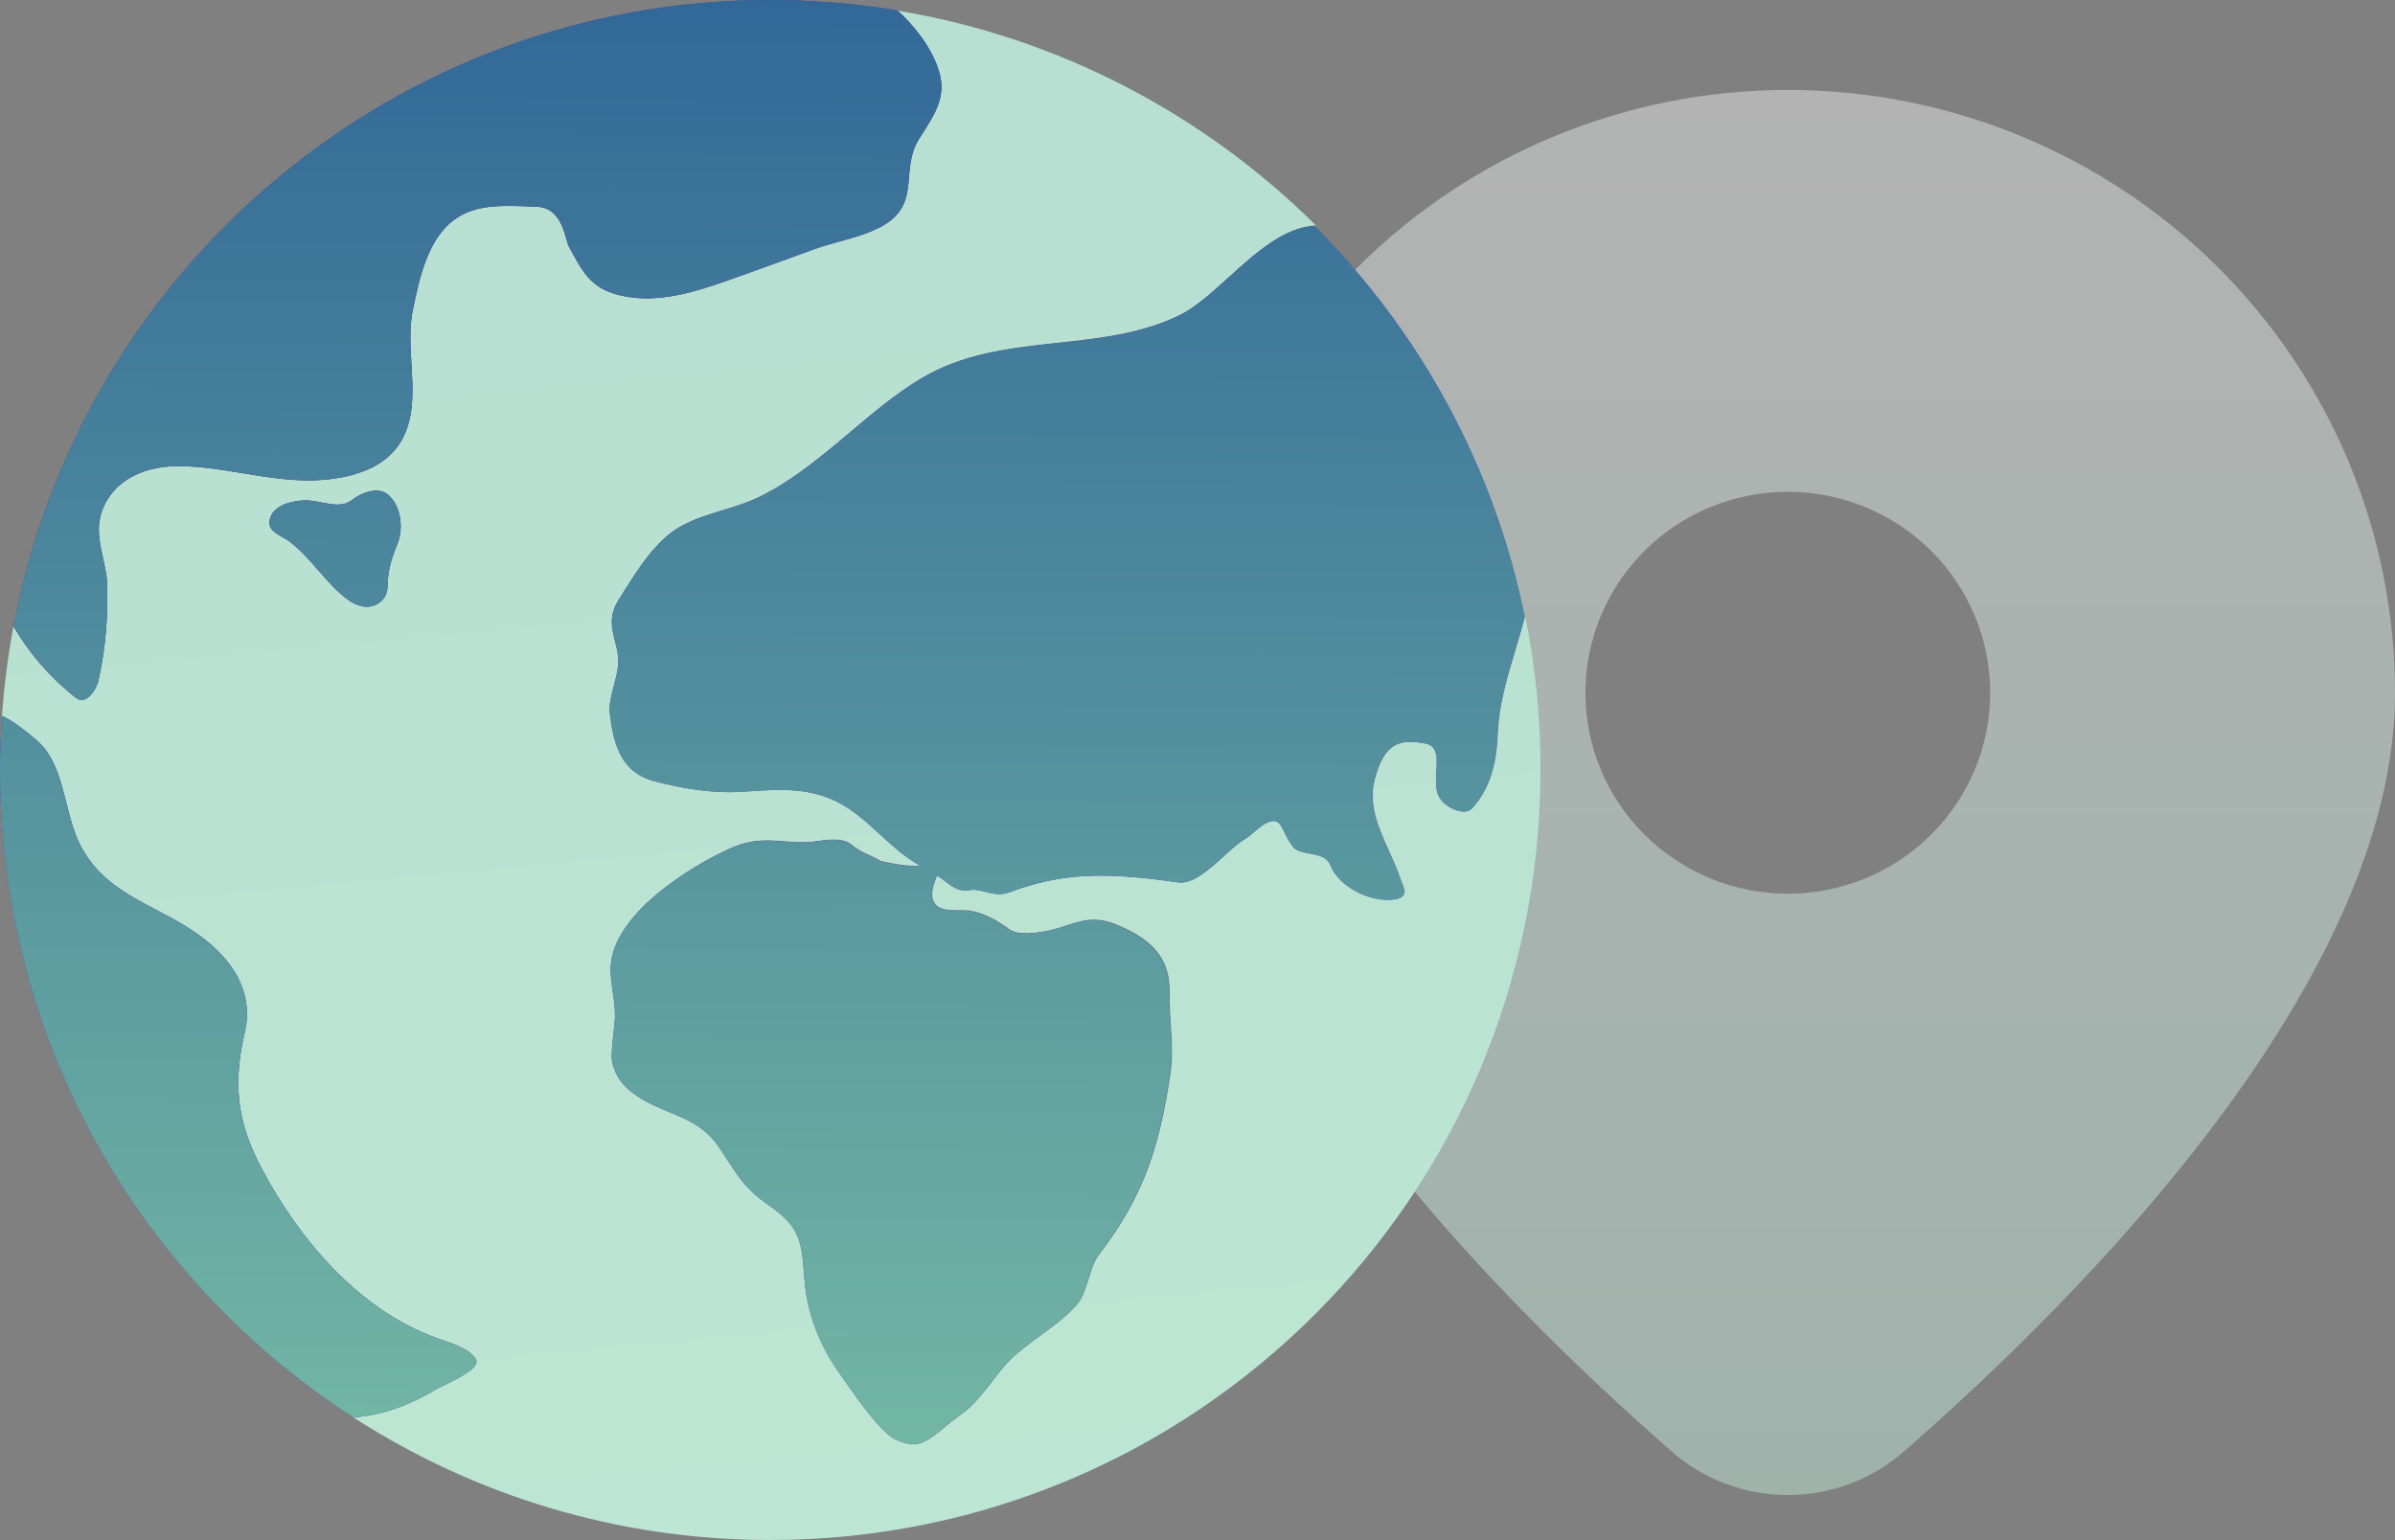 <?xml version="1.0" encoding="UTF-8" standalone="no"?>
<svg
   width="213"
   height="137"
   viewBox="0 0 213 137"
   fill="none"
   version="1.1"
   id="svg73"
   sodipodi:docname="1.svg"
   inkscape:version="1.2 (dc2aeda, 2022-05-15)"
   xmlns:inkscape="http://www.inkscape.org/namespaces/inkscape"
   xmlns:sodipodi="http://sodipodi.sourceforge.net/DTD/sodipodi-0.dtd"
   xmlns="http://www.w3.org/2000/svg"
   xmlns:svg="http://www.w3.org/2000/svg">
  <rect x="0" y="0" width="213" height="137" fill="#808080" stroke="none"/>
  <sodipodi:namedview
     id="namedview75"
     pagecolor="#ffffff"
     bordercolor="#000000"
     borderopacity="0.25"
     inkscape:showpageshadow="2"
     inkscape:pageopacity="0.0"
     inkscape:pagecheckerboard="0"
     inkscape:deskcolor="#d1d1d1"
     showgrid="false"
     inkscape:zoom="1.3111111"
     inkscape:cx="104.11017"
     inkscape:cy="90"
     inkscape:window-width="1309"
     inkscape:window-height="456"
     inkscape:window-x="0"
     inkscape:window-y="38"
     inkscape:window-maximized="0"
     inkscape:current-layer="svg73" />
  <path
     d="M 169.404,129.059 C 185.091,115.348 213,87.336 213,61.629 213,47.406 207.311,33.765 197.184,23.708 187.057,13.65 173.322,8 159,8 144.678,8 130.943,13.65 120.816,23.708 110.689,33.765 105,47.406 105,61.629 c 0,25.706 27.9,53.719 43.596,67.43 2.863,2.538 6.566,3.941 10.404,3.941 3.838,0 7.541,-1.403 10.404,-3.941 z M 141,61.629 c 0,-4.741 1.896,-9.288 5.272,-12.641 3.376,-3.353 7.954,-5.236 12.728,-5.236 4.774,0 9.352,1.883 12.728,5.236 3.376,3.353 5.272,7.899 5.272,12.641 0,4.741 -1.896,9.288 -5.272,12.64 -3.376,3.353 -7.954,5.236 -12.728,5.236 -4.774,0 -9.352,-1.883 -12.728,-5.236 C 142.896,70.918 141,66.371 141,61.629 Z"
     fill="url(#paint0_linear_501_35944)"
     fill-opacity="0.4"
     id="path9"
     style="fill:url(#paint0_linear_501_35944)" />
  <path
     d="m 135.645,54.818 c -0.865,3.461 -2.262,6.807 -2.408,10.424 -0.114,2.877 -0.792,5.024 -2.303,6.661 -0.584,0.636 -2.22,0 -2.835,-0.949 -0.97,-1.491 0.625,-4.472 -1.262,-4.847 -2.356,-0.469 -3.669,-0.011 -4.513,3.085 -0.897,3.211 1.24,5.931 2.251,8.954 0.23,0.688 0.886,1.637 -0.5,1.824 -2.085,0.281 -4.91,-1.032 -5.733,-3.085 -0.5,-1.261 -2.585,-0.74 -3.273,-1.574 -1.001,-1.209 -0.959,-2.596 -2.064,-2.262 -0.886,0.271 -1.501,1.115 -2.314,1.605 -1.553,0.928 -3.972,4.076 -5.838,3.805 -7.004,-1.011 -10.517,-0.771 -15.062,0.886 -1.386,0.5 -2.429,-0.396 -3.461,-0.198 -1.324,0.261 -2.022,-0.782 -2.971,-1.303 -0.25,0.677 -0.761,1.803 -0.188,2.564 0.469,0.625 1.595,0.563 2.585,0.563 1.167,0 2.585,0.625 4.034,1.699 0.719,0.532 2.293,0.313 3.002,0.198 2.481,-0.396 3.826,-1.73 6.484,-0.636 2.772,1.136 4.826,2.71 4.753,6.056 -0.052,2.366 0.417,4.857 0.094,7.078 -0.917,6.223 -2.22,10.882 -6.38,16.24 -0.833,1.074 -1.011,3.273 -1.886,4.347 -1.449,1.772 -4.18,3.252 -5.858,4.857 -1.459,1.397 -2.7,3.701 -4.336,4.858 -2.908,2.064 -3.44,3.554 -6.004,2.324 -1.449,-0.698 -3.971,-4.503 -4.941,-5.847 -1.365,-1.897 -2.335,-4.045 -2.835,-6.328 -0.271,-1.24 -0.302,-2.48 -0.427,-3.742 -0.261,-2.699 -1.188,-3.596 -3.273,-5.066 -2.074,-1.459 -2.7,-2.762 -4.107,-4.878 -1.939,-2.919 -4.618,-2.856 -7.255,-4.597 -1.23,-0.803 -1.98,-1.637 -2.325,-3.096 -0.156,-0.688 0.24,-3.356 0.25,-3.971 0.031,-1.616 -0.427,-2.887 -0.386,-4.43 0.136,-4.66 6.932,-8.933 10.664,-10.601 2.721,-1.209 4.461,-0.417 6.827,-0.532 1.126,-0.052 2.96,-0.625 3.992,0.302 0.709,0.636 1.699,0.865 2.502,1.386 1.136,0.261 2.325,0.448 3.586,0.448 0.042,0 0.052,0.031 0.094,0.031 -0.719,-0.417 -1.418,-0.896 -2.106,-1.459 -2.022,-1.668 -3.669,-3.68 -6.171,-4.66 -2.554,-1.001 -5.097,-0.709 -7.766,-0.552 -2.814,0.167 -5.441,-0.354 -7.724,-0.938 -2.658,-0.677 -3.669,-2.846 -3.982,-6.181 -0.115,-1.178 0.657,-2.887 0.75,-4.201 0.146,-2.085 -1.386,-3.534 0.063,-5.796 1.47,-2.304 3.106,-5.149 5.514,-6.494 2.116,-1.178 4.628,-1.501 6.807,-2.533 2.095,-0.99 3.992,-2.366 5.796,-3.815 2.867,-2.283 5.525,-4.847 8.683,-6.755 7.161,-4.326 15.823,-2.116 23.109,-5.702 3.628,-1.782 7.589,-7.787 12.029,-7.933 C 107.095,10.205 94.211,3.335 79.816,0.948 c 1.376,1.272 2.512,2.689 3.263,4.284 1.449,3.085 0.24,4.639 -1.355,7.161 -1.564,2.491 -0.083,5.222 -2.418,7.151 -1.73,1.438 -4.743,1.855 -6.807,2.606 -2.679,0.969 -5.347,1.949 -8.026,2.898 -2.721,0.949 -5.764,1.866 -8.683,1.366 -3.158,-0.532 -3.867,-2.012 -5.222,-4.524 -0.271,-0.5 -0.511,-3.388 -2.773,-3.482 -3.023,-0.125 -5.295,-0.25 -7.182,1.001 -2.543,1.689 -3.325,5.327 -3.919,8.297 -0.761,3.794 1.084,8.485 -1.23,11.883 -1.376,2.012 -3.846,2.783 -6.15,3.054 -4.534,0.542 -8.902,-1.136 -13.395,-1.167 -3.617,-0.021 -6.306,1.689 -7.005,4.524 -0.479,1.949 0.563,4.034 0.615,6.056 0.073,3.044 -0.167,5.65 -0.761,8.381 -0.229,1.053 -1.178,2.304 -2.022,1.637 -2.345,-1.845 -4.169,-4.003 -5.545,-6.348 -0.49,2.606 -0.834,5.264 -1.022,7.964 0.917,0.386 2.189,1.407 3.054,2.137 2.616,2.22 2.387,6.452 3.94,9.413 2.397,4.566 7.067,5.285 10.841,8.172 2.022,1.553 3.7,3.575 3.93,6.213 0.125,1.397 -0.271,2.397 -0.49,3.742 -0.657,4.013 -0.073,7.004 1.835,10.611 3.336,6.306 8.61,12.498 15.417,15.01 1.209,0.448 2.96,0.886 3.596,1.897 0.594,0.949 -2.825,2.273 -3.659,2.773 -2.491,1.491 -4.899,2.241 -7.224,2.429 C 42.113,132.986 54.83,137 68.495,137 106.334,137 137,106.333 137,68.494 c 0.011,-4.67 -0.458,-9.246 -1.355,-13.676 z M 35.368,48.293 c -0.407,1.032 -0.709,1.772 -0.855,2.992 -0.094,0.782 0.073,1.449 -0.511,2.085 -0.813,0.886 -2.033,0.698 -2.939,0.062 -2.022,-1.407 -3.346,-3.794 -5.368,-5.295 -0.824,-0.605 -1.98,-0.844 -1.689,-2.001 0.334,-1.272 2.158,-1.637 3.231,-1.626 1.418,0.01 2.919,0.855 4.076,-0.042 0.938,-0.73 2.314,-1.126 3.085,-0.552 1.261,0.949 1.491,3.054 0.97,4.378 z"
     fill="#c9eddb"
     id="path11" />
  <path
     d="m 135.645,54.818 c -0.865,3.461 -2.262,6.807 -2.408,10.424 -0.114,2.877 -0.792,5.024 -2.303,6.661 -0.584,0.636 -2.22,0 -2.835,-0.949 -0.97,-1.491 0.625,-4.472 -1.262,-4.847 -2.356,-0.469 -3.669,-0.011 -4.513,3.085 -0.897,3.211 1.24,5.931 2.251,8.954 0.23,0.688 0.886,1.637 -0.5,1.824 -2.085,0.281 -4.91,-1.032 -5.733,-3.085 -0.5,-1.261 -2.585,-0.74 -3.273,-1.574 -1.001,-1.209 -0.959,-2.596 -2.064,-2.262 -0.886,0.271 -1.501,1.115 -2.314,1.605 -1.553,0.928 -3.972,4.076 -5.838,3.805 -7.004,-1.011 -10.517,-0.771 -15.062,0.886 -1.386,0.5 -2.429,-0.396 -3.461,-0.198 -1.324,0.261 -2.022,-0.782 -2.971,-1.303 -0.25,0.677 -0.761,1.803 -0.188,2.564 0.469,0.625 1.595,0.563 2.585,0.563 1.167,0 2.585,0.625 4.034,1.699 0.719,0.532 2.293,0.313 3.002,0.198 2.481,-0.396 3.826,-1.73 6.484,-0.636 2.772,1.136 4.826,2.71 4.753,6.056 -0.052,2.366 0.417,4.857 0.094,7.078 -0.917,6.223 -2.22,10.882 -6.38,16.24 -0.833,1.074 -1.011,3.273 -1.886,4.347 -1.449,1.772 -4.18,3.252 -5.858,4.857 -1.459,1.397 -2.7,3.701 -4.336,4.858 -2.908,2.064 -3.44,3.554 -6.004,2.324 -1.449,-0.698 -3.971,-4.503 -4.941,-5.847 -1.365,-1.897 -2.335,-4.045 -2.835,-6.328 -0.271,-1.24 -0.302,-2.48 -0.427,-3.742 -0.261,-2.699 -1.188,-3.596 -3.273,-5.066 -2.074,-1.459 -2.7,-2.762 -4.107,-4.878 -1.939,-2.919 -4.618,-2.856 -7.255,-4.597 -1.23,-0.803 -1.98,-1.637 -2.325,-3.096 -0.156,-0.688 0.24,-3.356 0.25,-3.971 0.031,-1.616 -0.427,-2.887 -0.386,-4.43 0.136,-4.66 6.932,-8.933 10.664,-10.601 2.721,-1.209 4.461,-0.417 6.827,-0.532 1.126,-0.052 2.96,-0.625 3.992,0.302 0.709,0.636 1.699,0.865 2.502,1.386 1.136,0.261 2.325,0.448 3.586,0.448 0.042,0 0.052,0.031 0.094,0.031 -0.719,-0.417 -1.418,-0.896 -2.106,-1.459 -2.022,-1.668 -3.669,-3.68 -6.171,-4.66 -2.554,-1.001 -5.097,-0.709 -7.766,-0.552 -2.814,0.167 -5.441,-0.354 -7.724,-0.938 -2.658,-0.677 -3.669,-2.846 -3.982,-6.181 -0.115,-1.178 0.657,-2.887 0.75,-4.201 0.146,-2.085 -1.386,-3.534 0.063,-5.796 1.47,-2.304 3.106,-5.149 5.514,-6.494 2.116,-1.178 4.628,-1.501 6.807,-2.533 2.095,-0.99 3.992,-2.366 5.796,-3.815 2.867,-2.283 5.525,-4.847 8.683,-6.755 7.161,-4.326 15.823,-2.116 23.109,-5.702 3.628,-1.782 7.589,-7.787 12.029,-7.933 C 107.095,10.205 94.211,3.335 79.816,0.948 c 1.376,1.272 2.512,2.689 3.263,4.284 1.449,3.085 0.24,4.639 -1.355,7.161 -1.564,2.491 -0.083,5.222 -2.418,7.151 -1.73,1.438 -4.743,1.855 -6.807,2.606 -2.679,0.969 -5.347,1.949 -8.026,2.898 -2.721,0.949 -5.764,1.866 -8.683,1.366 -3.158,-0.532 -3.867,-2.012 -5.222,-4.524 -0.271,-0.5 -0.511,-3.388 -2.773,-3.482 -3.023,-0.125 -5.295,-0.25 -7.182,1.001 -2.543,1.689 -3.325,5.327 -3.919,8.297 -0.761,3.794 1.084,8.485 -1.23,11.883 -1.376,2.012 -3.846,2.783 -6.15,3.054 -4.534,0.542 -8.902,-1.136 -13.395,-1.167 -3.617,-0.021 -6.306,1.689 -7.005,4.524 -0.479,1.949 0.563,4.034 0.615,6.056 0.073,3.044 -0.167,5.65 -0.761,8.381 -0.229,1.053 -1.178,2.304 -2.022,1.637 -2.345,-1.845 -4.169,-4.003 -5.545,-6.348 -0.49,2.606 -0.834,5.264 -1.022,7.964 0.917,0.386 2.189,1.407 3.054,2.137 2.616,2.22 2.387,6.452 3.94,9.413 2.397,4.566 7.067,5.285 10.841,8.172 2.022,1.553 3.7,3.575 3.93,6.213 0.125,1.397 -0.271,2.397 -0.49,3.742 -0.657,4.013 -0.073,7.004 1.835,10.611 3.336,6.306 8.61,12.498 15.417,15.01 1.209,0.448 2.96,0.886 3.596,1.897 0.594,0.949 -2.825,2.273 -3.659,2.773 -2.491,1.491 -4.899,2.241 -7.224,2.429 C 42.113,132.986 54.83,137 68.495,137 106.334,137 137,106.333 137,68.494 c 0.011,-4.67 -0.458,-9.246 -1.355,-13.676 z M 35.368,48.293 c -0.407,1.032 -0.709,1.772 -0.855,2.992 -0.094,0.782 0.073,1.449 -0.511,2.085 -0.813,0.886 -2.033,0.698 -2.939,0.062 -2.022,-1.407 -3.346,-3.794 -5.368,-5.295 -0.824,-0.605 -1.98,-0.844 -1.689,-2.001 0.334,-1.272 2.158,-1.637 3.231,-1.626 1.418,0.01 2.919,0.855 4.076,-0.042 0.938,-0.73 2.314,-1.126 3.085,-0.552 1.261,0.949 1.491,3.054 0.97,4.378 z"
     fill="url(#paint1_linear_501_35944)"
     fill-opacity="0.15"
     id="path13"
     style="fill:url(#paint1_linear_501_35944)" />
  <path
     fill-rule="evenodd"
     clip-rule="evenodd"
     d="M 6.754,62.084 C 7.588,62.751 8.547,61.49 8.777,60.448 9.371,57.706 9.6,55.111 9.538,52.067 9.513,51.268 9.337,50.462 9.162,49.657 8.891,48.414 8.621,47.175 8.912,45.979 c 0.698,-2.835 3.388,-4.545 7.005,-4.524 1.913,0.013 3.804,0.325 5.695,0.637 v 0 c 2.548,0.421 5.097,0.841 7.7,0.53 2.304,-0.271 4.774,-1.042 6.15,-3.054 1.424,-2.091 1.273,-4.666 1.124,-7.225 v 0 c -0.093,-1.601 -0.186,-3.194 0.106,-4.658 0.594,-2.971 1.376,-6.609 3.919,-8.297 1.844,-1.223 4.057,-1.131 6.98,-1.009 l 0.202,0.008 c 1.817,0.075 2.329,1.952 2.601,2.948 v 10e-5 c 0.067,0.244 0.119,0.435 0.172,0.534 l 0.119,0.221 c 1.28,2.378 2.039,3.787 5.103,4.303 2.919,0.5 5.962,-0.417 8.683,-1.365 1.857,-0.648 3.7,-1.321 5.545,-1.994 0.826,-0.302 1.653,-0.604 2.482,-0.903 0.623,-0.226 1.331,-0.421 2.062,-0.623 1.702,-0.47 3.534,-0.977 4.745,-1.983 1.305,-1.078 1.418,-2.407 1.537,-3.804 0.094,-1.103 0.192,-2.248 0.881,-3.347 0.102,-0.162 0.202,-0.32 0.3,-0.475 C 83.453,9.644 84.433,8.099 83.078,5.212 82.327,3.617 81.191,2.199 79.815,0.928 76.135,0.334 72.362,0 68.505,0 35.045,0 7.192,24.006 1.209,55.726 2.585,58.081 4.409,60.229 6.754,62.084 Z M 75.678,38.397 c 1.97,-1.663 3.941,-3.326 6.16,-4.666 3.805,-2.299 8.034,-2.755 12.248,-3.209 3.716,-0.401 7.419,-0.8 10.81,-2.461 1.392,-0.684 2.836,-1.991 4.337,-3.35 2.408,-2.18 4.963,-4.493 7.692,-4.583 9.308,9.329 15.948,21.317 18.669,34.732 -0.259,1.034 -0.566,2.058 -0.873,3.081 -0.72,2.403 -1.44,4.806 -1.535,7.343 -0.115,2.877 -0.792,5.024 -2.304,6.661 -0.584,0.636 -2.22,0 -2.835,-0.949 -0.408,-0.633 -0.354,-1.536 -0.303,-2.393 0.069,-1.161 0.133,-2.238 -0.958,-2.454 -2.356,-0.459 -3.67,0 -4.514,3.085 -0.646,2.313 0.283,4.372 1.231,6.473 0.368,0.815 0.738,1.636 1.021,2.481 0.035,0.107 0.082,0.222 0.129,0.338 v 1e-4 c 0.255,0.628 0.54,1.328 -0.63,1.486 -2.085,0.292 -4.909,-1.032 -5.733,-3.085 -0.281,-0.71 -1.064,-0.855 -1.818,-0.995 -0.586,-0.109 -1.154,-0.214 -1.455,-0.579 -0.361,-0.44 -0.585,-0.902 -0.777,-1.297 -0.338,-0.698 -0.574,-1.185 -1.287,-0.965 -0.537,0.164 -0.974,0.539 -1.416,0.917 v 10e-5 1e-4 c -0.288,0.246 -0.577,0.494 -0.898,0.688 -0.513,0.306 -1.12,0.854 -1.77,1.442 -1.319,1.192 -2.817,2.545 -4.067,2.363 -6.995,-1.001 -10.518,-0.771 -15.063,0.886 -0.798,0.288 -1.478,0.113 -2.111,-0.049 -0.467,-0.12 -0.907,-0.233 -1.35,-0.149 -0.952,0.186 -1.575,-0.292 -2.199,-0.77 -0.25,-0.192 -0.5,-0.384 -0.771,-0.533 l -0.019,0.051 c -0.008,0.021 -0.016,0.042 -0.024,0.063 -0.01,0.026 -0.02,0.052 -0.03,0.078 -0.261,0.683 -0.637,1.67 -0.115,2.373 0.43,0.574 1.413,0.569 2.337,0.564 0.083,-5e-4 0.166,-9e-4 0.248,-9e-4 1.167,0 2.585,0.625 4.034,1.699 0.73,0.532 2.304,0.313 3.002,0.198 0.778,-0.124 1.445,-0.34 2.075,-0.544 1.378,-0.446 2.584,-0.836 4.408,-0.092 2.773,1.136 4.826,2.71 4.753,6.056 -0.02,0.934 0.042,1.891 0.105,2.844 v 3e-4 10e-5 c 0.096,1.451 0.19,2.893 -0.011,4.233 -0.917,6.223 -2.22,10.882 -6.379,16.24 -0.4,0.516 -0.648,1.303 -0.898,2.099 -0.265,0.843 -0.533,1.695 -0.989,2.248 -0.839,1.025 -2.106,1.953 -3.351,2.864 h -1e-4 -1e-4 c -0.906,0.663 -1.8,1.317 -2.507,1.993 -0.611,0.585 -1.183,1.326 -1.762,2.077 h -10e-5 -1e-4 v 0 c -0.805,1.043 -1.622,2.102 -2.574,2.781 -0.694,0.492 -1.253,0.951 -1.736,1.349 -1.542,1.267 -2.316,1.904 -4.268,0.975 -1.264,-0.6 -3.346,-3.573 -4.5,-5.222 -0.169,-0.24 -0.317,-0.453 -0.441,-0.626 -1.365,-1.897 -2.335,-4.044 -2.835,-6.327 -0.196,-0.896 -0.267,-1.792 -0.338,-2.696 -0.027,-0.347 -0.055,-0.696 -0.09,-1.046 -0.261,-2.7 -1.188,-3.596 -3.273,-5.066 -1.742,-1.226 -2.462,-2.341 -3.482,-3.921 -0.194,-0.301 -0.4,-0.619 -0.625,-0.957 -1.253,-1.887 -2.811,-2.532 -4.471,-3.22 -0.908,-0.376 -1.847,-0.765 -2.784,-1.377 -1.23,-0.803 -1.98,-1.637 -2.325,-3.096 -0.113,-0.464 0.036,-1.828 0.147,-2.856 v -3e-4 c 0.054,-0.497 0.099,-0.915 0.103,-1.115 0.016,-0.808 -0.091,-1.53 -0.197,-2.243 -0.105,-0.713 -0.21,-1.416 -0.189,-2.187 0.136,-4.66 6.932,-8.933 10.664,-10.601 1.863,-0.835 3.272,-0.722 4.732,-0.605 0.671,0.054 1.353,0.109 2.096,0.073 0.258,-0.014 0.552,-0.054 0.864,-0.097 h 1e-4 c 1.061,-0.145 2.331,-0.318 3.129,0.399 0.425,0.381 0.947,0.62 1.473,0.86 0.351,0.16 0.703,0.322 1.029,0.526 1.147,0.261 2.325,0.448 3.586,0.448 0.028,0 0.046,0.009 0.065,0.019 0.009,0.005 0.018,0.009 0.029,0.013 -0.719,-0.417 -1.428,-0.896 -2.106,-1.459 -0.556,-0.458 -1.083,-0.943 -1.608,-1.425 v -10e-5 c -1.384,-1.271 -2.749,-2.524 -4.563,-3.235 -2.299,-0.901 -4.589,-0.754 -6.97,-0.602 -0.264,0.017 -0.529,0.034 -0.796,0.05 -2.814,0.167 -5.431,-0.354 -7.724,-0.938 -2.668,-0.677 -3.669,-2.846 -3.982,-6.181 -0.065,-0.666 0.154,-1.502 0.373,-2.341 0.168,-0.644 0.337,-1.29 0.378,-1.86 0.053,-0.763 -0.118,-1.439 -0.286,-2.101 -0.291,-1.148 -0.571,-2.253 0.348,-3.694 0.14,-0.218 0.28,-0.442 0.423,-0.669 l 3e-4,-5e-4 c 1.364,-2.163 2.911,-4.617 5.091,-5.825 1.156,-0.643 2.43,-1.032 3.703,-1.42 1.058,-0.322 2.115,-0.645 3.104,-1.113 2.095,-0.99 3.992,-2.377 5.796,-3.815 0.853,-0.679 1.688,-1.384 2.523,-2.088 l 2e-4,-1e-4 z M 39.367,119.231 c 1.117,0.383 2.415,0.827 2.933,1.664 0.464,0.741 -1.519,1.71 -2.802,2.338 -0.36,0.176 -0.666,0.325 -0.846,0.435 -2.491,1.491 -4.899,2.241 -7.224,2.429 C 12.529,113.901 0,92.668 0,68.505 0,66.89 0.073,65.284 0.177,63.7 c 0.917,0.375 2.189,1.397 3.054,2.137 1.608,1.365 2.141,3.489 2.674,5.611 0.334,1.331 0.668,2.661 1.267,3.802 1.573,2.997 4.126,4.336 6.761,5.719 l 10e-5,10e-5 c 1.38,0.724 2.783,1.46 4.079,2.453 2.022,1.553 3.7,3.575 3.93,6.213 0.088,0.987 -0.084,1.776 -0.269,2.629 -0.077,0.354 -0.157,0.719 -0.221,1.113 -0.657,4.024 -0.073,7.005 1.835,10.611 3.336,6.306 8.61,12.498 15.417,15.01 0.207,0.077 0.431,0.154 0.662,0.233 h 9e-4 z M 28.637,44.712 c 0.964,0.192 1.904,0.379 2.686,-0.234 0.938,-0.73 2.304,-1.126 3.085,-0.542 1.261,0.938 1.491,3.044 0.969,4.368 -0.02,0.051 -0.04,0.102 -0.059,0.152 -0.377,0.964 -0.657,1.68 -0.795,2.84 -0.024,0.199 -0.031,0.39 -0.038,0.576 -0.02,0.543 -0.038,1.035 -0.473,1.509 -0.813,0.876 -2.033,0.688 -2.939,0.062 -1.035,-0.72 -1.887,-1.7 -2.744,-2.685 -0.817,-0.939 -1.637,-1.883 -2.624,-2.61 -0.198,-0.146 -0.417,-0.271 -0.629,-0.393 -0.671,-0.384 -1.289,-0.738 -1.059,-1.609 0.334,-1.272 2.158,-1.637 3.231,-1.626 0.459,0.007 0.928,0.1 1.39,0.192 z"
     fill="url(#paint2_linear_501_35944)"
     id="path15"
     style="fill:url(#paint2_linear_501_35944)" />
  <path
     fill-rule="evenodd"
     clip-rule="evenodd"
     d="M 6.754,62.084 C 7.588,62.751 8.547,61.49 8.777,60.448 9.371,57.706 9.6,55.111 9.538,52.067 9.513,51.268 9.337,50.462 9.162,49.657 8.891,48.414 8.621,47.175 8.912,45.979 c 0.698,-2.835 3.388,-4.545 7.005,-4.524 1.913,0.013 3.804,0.325 5.695,0.637 v 0 c 2.548,0.421 5.097,0.841 7.7,0.53 2.304,-0.271 4.774,-1.042 6.15,-3.054 1.424,-2.091 1.273,-4.666 1.124,-7.225 v 0 c -0.093,-1.601 -0.186,-3.194 0.106,-4.658 0.594,-2.971 1.376,-6.609 3.919,-8.297 1.844,-1.223 4.057,-1.131 6.98,-1.009 l 0.202,0.008 c 1.817,0.075 2.329,1.952 2.601,2.948 v 10e-5 c 0.067,0.244 0.119,0.435 0.172,0.534 l 0.119,0.221 c 1.28,2.378 2.039,3.787 5.103,4.303 2.919,0.5 5.962,-0.417 8.683,-1.365 1.857,-0.648 3.7,-1.321 5.545,-1.994 0.826,-0.302 1.653,-0.604 2.482,-0.903 0.623,-0.226 1.331,-0.421 2.062,-0.623 1.702,-0.47 3.534,-0.977 4.745,-1.983 1.305,-1.078 1.418,-2.407 1.537,-3.804 0.094,-1.103 0.192,-2.248 0.881,-3.347 0.102,-0.162 0.202,-0.32 0.3,-0.475 C 83.453,9.644 84.433,8.099 83.078,5.212 82.327,3.617 81.191,2.199 79.815,0.928 76.135,0.334 72.362,0 68.505,0 35.045,0 7.192,24.006 1.209,55.726 2.585,58.081 4.409,60.229 6.754,62.084 Z M 75.678,38.397 c 1.97,-1.663 3.941,-3.326 6.16,-4.666 3.805,-2.299 8.034,-2.755 12.248,-3.209 3.716,-0.401 7.419,-0.8 10.81,-2.461 1.392,-0.684 2.836,-1.991 4.337,-3.35 2.408,-2.18 4.963,-4.493 7.692,-4.583 9.308,9.329 15.948,21.317 18.669,34.732 -0.259,1.034 -0.566,2.058 -0.873,3.081 -0.72,2.403 -1.44,4.806 -1.535,7.343 -0.115,2.877 -0.792,5.024 -2.304,6.661 -0.584,0.636 -2.22,0 -2.835,-0.949 -0.408,-0.633 -0.354,-1.536 -0.303,-2.393 0.069,-1.161 0.133,-2.238 -0.958,-2.454 -2.356,-0.459 -3.67,0 -4.514,3.085 -0.646,2.313 0.283,4.372 1.231,6.473 0.368,0.815 0.738,1.636 1.021,2.481 0.035,0.107 0.082,0.222 0.129,0.338 v 1e-4 c 0.255,0.628 0.54,1.328 -0.63,1.486 -2.085,0.292 -4.909,-1.032 -5.733,-3.085 -0.281,-0.71 -1.064,-0.855 -1.818,-0.995 -0.586,-0.109 -1.154,-0.214 -1.455,-0.579 -0.361,-0.44 -0.585,-0.902 -0.777,-1.297 -0.338,-0.698 -0.574,-1.185 -1.287,-0.965 -0.537,0.164 -0.974,0.539 -1.416,0.917 v 10e-5 1e-4 c -0.288,0.246 -0.577,0.494 -0.898,0.688 -0.513,0.306 -1.12,0.854 -1.77,1.442 -1.319,1.192 -2.817,2.545 -4.067,2.363 -6.995,-1.001 -10.518,-0.771 -15.063,0.886 -0.798,0.288 -1.478,0.113 -2.111,-0.049 -0.467,-0.12 -0.907,-0.233 -1.35,-0.149 -0.952,0.186 -1.575,-0.292 -2.199,-0.77 -0.25,-0.192 -0.5,-0.384 -0.771,-0.533 l -0.019,0.051 c -0.008,0.021 -0.016,0.042 -0.024,0.063 -0.01,0.026 -0.02,0.052 -0.03,0.078 -0.261,0.683 -0.637,1.67 -0.115,2.373 0.43,0.574 1.413,0.569 2.337,0.564 0.083,-5e-4 0.166,-9e-4 0.248,-9e-4 1.167,0 2.585,0.625 4.034,1.699 0.73,0.532 2.304,0.313 3.002,0.198 0.778,-0.124 1.445,-0.34 2.075,-0.544 1.378,-0.446 2.584,-0.836 4.408,-0.092 2.773,1.136 4.826,2.71 4.753,6.056 -0.02,0.934 0.042,1.891 0.105,2.844 v 3e-4 10e-5 c 0.096,1.451 0.19,2.893 -0.011,4.233 -0.917,6.223 -2.22,10.882 -6.379,16.24 -0.4,0.516 -0.648,1.303 -0.898,2.099 -0.265,0.843 -0.533,1.695 -0.989,2.248 -0.839,1.025 -2.106,1.953 -3.351,2.864 h -1e-4 -1e-4 c -0.906,0.663 -1.8,1.317 -2.507,1.993 -0.611,0.585 -1.183,1.326 -1.762,2.077 h -10e-5 -1e-4 v 0 c -0.805,1.043 -1.622,2.102 -2.574,2.781 -0.694,0.492 -1.253,0.951 -1.736,1.349 -1.542,1.267 -2.316,1.904 -4.268,0.975 -1.264,-0.6 -3.346,-3.573 -4.5,-5.222 -0.169,-0.24 -0.317,-0.453 -0.441,-0.626 -1.365,-1.897 -2.335,-4.044 -2.835,-6.327 -0.196,-0.896 -0.267,-1.792 -0.338,-2.696 -0.027,-0.347 -0.055,-0.696 -0.09,-1.046 -0.261,-2.7 -1.188,-3.596 -3.273,-5.066 -1.742,-1.226 -2.462,-2.341 -3.482,-3.921 -0.194,-0.301 -0.4,-0.619 -0.625,-0.957 -1.253,-1.887 -2.811,-2.532 -4.471,-3.22 -0.908,-0.376 -1.847,-0.765 -2.784,-1.377 -1.23,-0.803 -1.98,-1.637 -2.325,-3.096 -0.113,-0.464 0.036,-1.828 0.147,-2.856 v -3e-4 c 0.054,-0.497 0.099,-0.915 0.103,-1.115 0.016,-0.808 -0.091,-1.53 -0.197,-2.243 -0.105,-0.713 -0.21,-1.416 -0.189,-2.187 0.136,-4.66 6.932,-8.933 10.664,-10.601 1.863,-0.835 3.272,-0.722 4.732,-0.605 0.671,0.054 1.353,0.109 2.096,0.073 0.258,-0.014 0.552,-0.054 0.864,-0.097 h 1e-4 c 1.061,-0.145 2.331,-0.318 3.129,0.399 0.425,0.381 0.947,0.62 1.473,0.86 0.351,0.16 0.703,0.322 1.029,0.526 1.147,0.261 2.325,0.448 3.586,0.448 0.028,0 0.046,0.009 0.065,0.019 0.009,0.005 0.018,0.009 0.029,0.013 -0.719,-0.417 -1.428,-0.896 -2.106,-1.459 -0.556,-0.458 -1.083,-0.943 -1.608,-1.425 v -10e-5 c -1.384,-1.271 -2.749,-2.524 -4.563,-3.235 -2.299,-0.901 -4.589,-0.754 -6.97,-0.602 -0.264,0.017 -0.529,0.034 -0.796,0.05 -2.814,0.167 -5.431,-0.354 -7.724,-0.938 -2.668,-0.677 -3.669,-2.846 -3.982,-6.181 -0.065,-0.666 0.154,-1.502 0.373,-2.341 0.168,-0.644 0.337,-1.29 0.378,-1.86 0.053,-0.763 -0.118,-1.439 -0.286,-2.101 -0.291,-1.148 -0.571,-2.253 0.348,-3.694 0.14,-0.218 0.28,-0.442 0.423,-0.669 l 3e-4,-5e-4 c 1.364,-2.163 2.911,-4.617 5.091,-5.825 1.156,-0.643 2.43,-1.032 3.703,-1.42 1.058,-0.322 2.115,-0.645 3.104,-1.113 2.095,-0.99 3.992,-2.377 5.796,-3.815 0.853,-0.679 1.688,-1.384 2.523,-2.088 l 2e-4,-1e-4 z M 39.367,119.231 c 1.117,0.383 2.415,0.827 2.933,1.664 0.464,0.741 -1.519,1.71 -2.802,2.338 -0.36,0.176 -0.666,0.325 -0.846,0.435 -2.491,1.491 -4.899,2.241 -7.224,2.429 C 12.529,113.901 0,92.668 0,68.505 0,66.89 0.073,65.284 0.177,63.7 c 0.917,0.375 2.189,1.397 3.054,2.137 1.608,1.365 2.141,3.489 2.674,5.611 0.334,1.331 0.668,2.661 1.267,3.802 1.573,2.997 4.126,4.336 6.761,5.719 l 10e-5,10e-5 c 1.38,0.724 2.783,1.46 4.079,2.453 2.022,1.553 3.7,3.575 3.93,6.213 0.088,0.987 -0.084,1.776 -0.269,2.629 -0.077,0.354 -0.157,0.719 -0.221,1.113 -0.657,4.024 -0.073,7.005 1.835,10.611 3.336,6.306 8.61,12.498 15.417,15.01 0.207,0.077 0.431,0.154 0.662,0.233 h 9e-4 z M 28.637,44.712 c 0.964,0.192 1.904,0.379 2.686,-0.234 0.938,-0.73 2.304,-1.126 3.085,-0.542 1.261,0.938 1.491,3.044 0.969,4.368 -0.02,0.051 -0.04,0.102 -0.059,0.152 -0.377,0.964 -0.657,1.68 -0.795,2.84 -0.024,0.199 -0.031,0.39 -0.038,0.576 -0.02,0.543 -0.038,1.035 -0.473,1.509 -0.813,0.876 -2.033,0.688 -2.939,0.062 -1.035,-0.72 -1.887,-1.7 -2.744,-2.685 -0.817,-0.939 -1.637,-1.883 -2.624,-2.61 -0.198,-0.146 -0.417,-0.271 -0.629,-0.393 -0.671,-0.384 -1.289,-0.738 -1.059,-1.609 0.334,-1.272 2.158,-1.637 3.231,-1.626 0.459,0.007 0.928,0.1 1.39,0.192 z"
     fill="url(#paint3_linear_501_35944)"
     id="path17"
     style="fill:url(#paint3_linear_501_35944)" />
  <defs
     id="defs71">
    <filter
       id="filter0_f_501_35944"
       x="0"
       y="131"
       width="147.002"
       height="48.999"
       filterUnits="userSpaceOnUse"
       color-interpolation-filters="sRGB">
      <feFlood
         flood-opacity="0"
         result="BackgroundImageFix"
         id="feFlood29" />
      <feBlend
         mode="normal"
         in="SourceGraphic"
         in2="BackgroundImageFix"
         result="shape"
         id="feBlend31" />
      <feGaussianBlur
         stdDeviation="7.5"
         result="effect1_foregroundBlur_501_35944"
         id="feGaussianBlur33" />
    </filter>
    <linearGradient
       id="paint0_linear_501_35944"
       x1="164"
       y1="8"
       x2="164"
       y2="133"
       gradientUnits="userSpaceOnUse"
       gradientTransform="translate(-5)">
      <stop
         stop-color="white"
         id="stop36" />
      <stop
         offset="1"
         stop-color="#CCFFEC"
         id="stop38" />
    </linearGradient>
    <linearGradient
       id="paint1_linear_501_35944"
       x1="23.705"
       y1="-163.501"
       x2="59.865"
       y2="228.103"
       gradientUnits="userSpaceOnUse"
       gradientTransform="translate(-5)">
      <stop
         stop-color="#245795"
         id="stop41" />
      <stop
         offset="1"
         stop-color="#8AD3A8"
         id="stop43" />
    </linearGradient>
    <linearGradient
       id="paint2_linear_501_35944"
       x1="38.999"
       y1="53.478"
       x2="33.083"
       y2="43.231"
       gradientUnits="userSpaceOnUse"
       gradientTransform="translate(-5)">
      <stop
         stop-color="#4B42C6"
         id="stop46" />
      <stop
         offset="1"
         stop-color="#4232B2"
         id="stop48" />
    </linearGradient>
    <linearGradient
       id="paint3_linear_501_35944"
       x1="-8.609"
       y1="-28.579"
       x2="-9.754"
       y2="174.789"
       gradientUnits="userSpaceOnUse"
       gradientTransform="translate(-5)">
      <stop
         stop-color="#245795"
         id="stop51" />
      <stop
         offset="1"
         stop-color="#8AD3A8"
         id="stop53" />
    </linearGradient>
    <linearGradient
       id="paint4_linear_501_35944"
       x1="30.975"
       y1="123.324"
       x2="31.796"
       y2="178.085"
       gradientUnits="userSpaceOnUse">
      <stop
         stop-color="#245795"
         id="stop56" />
      <stop
         offset="1"
         stop-color="#8AD3A8"
         id="stop58" />
    </linearGradient>
    <linearGradient
       id="paint5_linear_501_35944"
       x1="44.036"
       y1="153.417"
       x2="43.86"
       y2="151.538"
       gradientUnits="userSpaceOnUse">
      <stop
         stop-color="#4B42C6"
         id="stop61" />
      <stop
         offset="1"
         stop-color="#4232B2"
         id="stop63" />
    </linearGradient>
    <linearGradient
       id="paint6_linear_501_35944"
       x1="3.378"
       y1="142.036"
       x2="3.352"
       y2="170.243"
       gradientUnits="userSpaceOnUse">
      <stop
         stop-color="#245795"
         id="stop66" />
      <stop
         offset="1"
         stop-color="#8AD3A8"
         id="stop68" />
    </linearGradient>
  </defs>
</svg>

